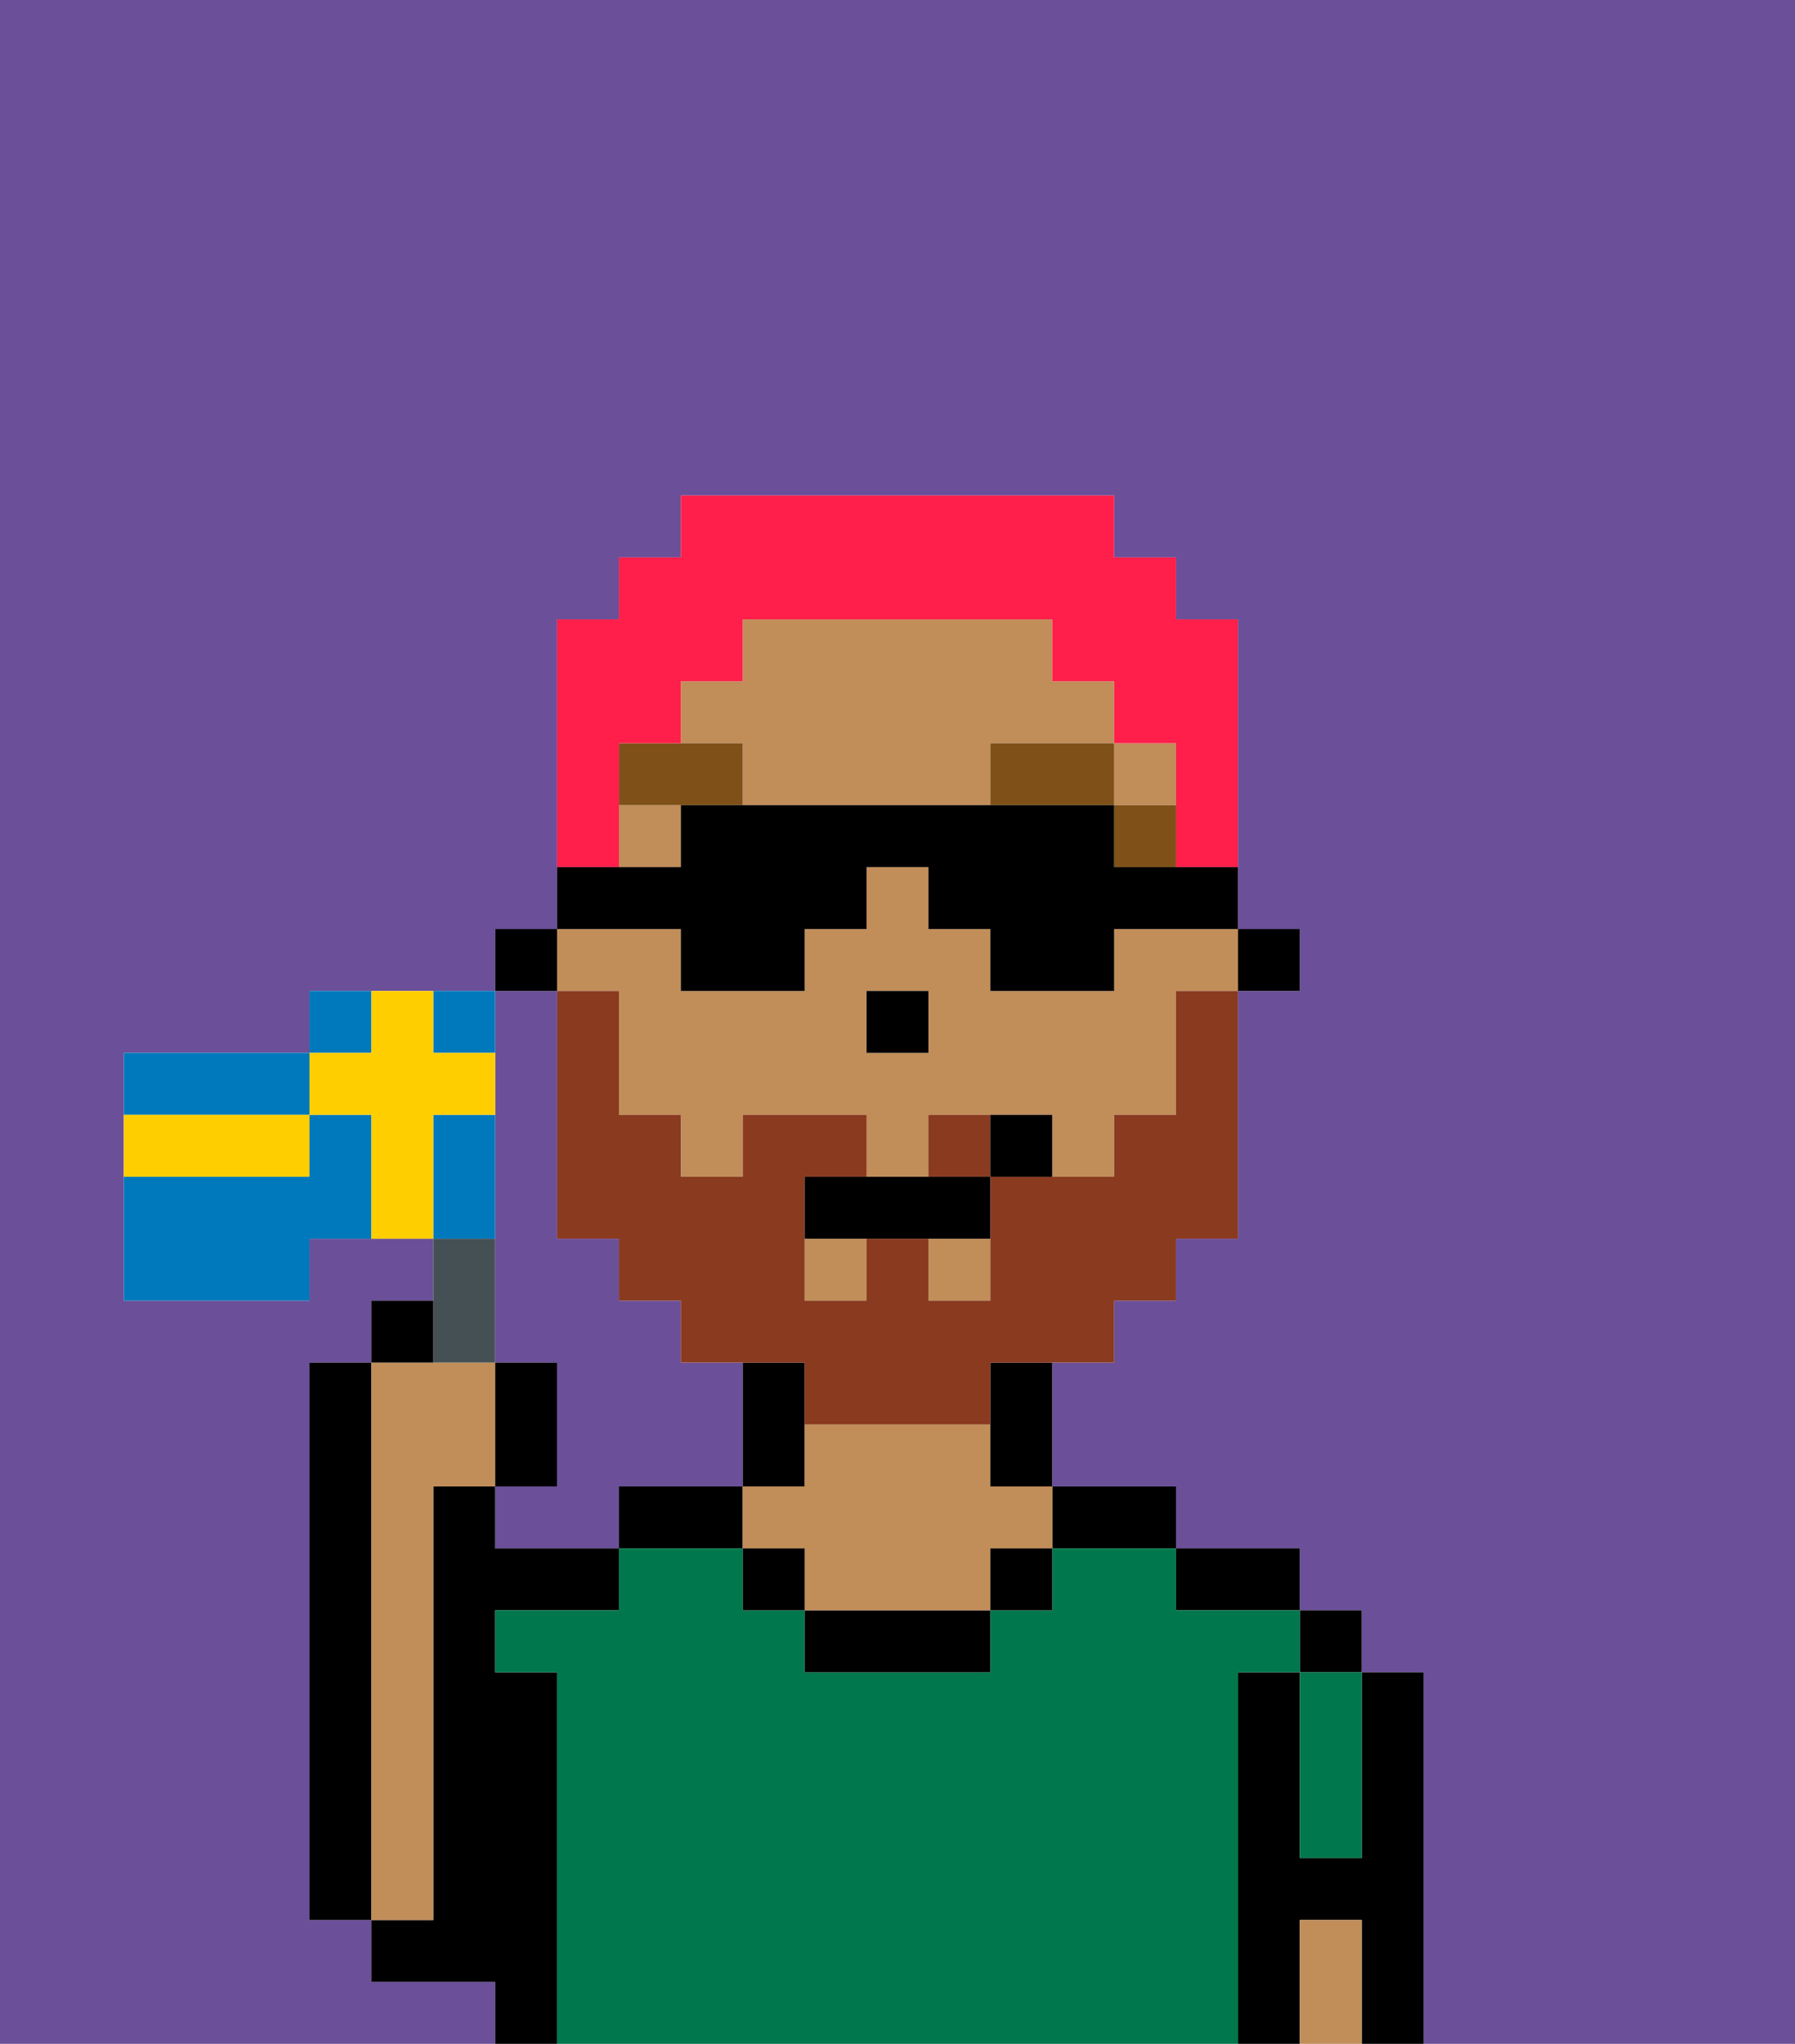 <svg xmlns="http://www.w3.org/2000/svg" viewBox="0 0 29 33"><defs><style>polygon,rect,path{shape-rendering:crispedges;}.ea63-1{fill:#6b4f99;}.ea63-2{fill:#000000;}.ea63-3{fill:#c18d59;}.ea63-4{fill:#00774c;}.ea63-5{fill:#7f5018;}.ea63-6{fill:#893a1f;}.ea63-7{fill:#ff1f4a;}.ea63-8{fill:#455054;}.ea63-9{fill:#0079bc;}.ea63-10{fill:#ffce00;}</style></defs><rect class="ea63-1" x="9" y="16" width="1"/><rect class="ea63-1" x="18" y="19"/><rect class="ea63-1" x="14" y="16" width="1"/><path class="ea63-1" d="M8,18v4H9v2H8v1h2V24h2V22H11V21H10V20H9V16H8v2Z"/><path class="ea63-1" d="M0,33H8V32H6V31H5V22H6V21H7V20H5v1H2V17H5V16H8V15H9V10h1V9h1V8h7V9h1v1h1v6H19v2h0V16h1V15h1v1H20v4H19v1H18v1H17v2h2v1h2v1h1v1h1v6h6V0H0Z"/><rect class="ea63-2" x="21" y="26" width="1" height="1"/><path class="ea63-2" d="M23,27H22v3H21V27H20v6h1V31h1v2h1V27Z"/><path class="ea63-2" d="M20,26h1V25H19v1Z"/><path class="ea63-2" d="M18,25h1V24H17v1Z"/><path class="ea63-2" d="M13,23V22H12v2h1Z"/><path class="ea63-2" d="M11,24H10v1h2V24Z"/><path class="ea63-2" d="M9,27H8V26h2V25H8V24H7v7H6v1H8v1H9V27Z"/><path class="ea63-2" d="M6,22H5v9H6V22Z"/><path class="ea63-3" d="M7,30V24H8V22H6v9H7Z"/><path class="ea63-4" d="M20,27h1V26H19V25H17v1H16v1H13V26H12V25H10v1H8v1H9v6H20V27Z"/><path class="ea63-2" d="M13,26v1h3V26H13Z"/><path class="ea63-3" d="M16,23H13v1H12v1h1v1h3V25h1V24H16Z"/><path class="ea63-4" d="M21,28v2h1V27H21Z"/><path class="ea63-3" d="M21,31v2h1V31Z"/><rect class="ea63-2" x="12" y="25" width="1" height="1"/><rect class="ea63-2" x="16" y="25" width="1" height="1"/><rect class="ea63-2" x="20" y="15" width="1" height="1"/><polygon class="ea63-3" points="13 21 13 21 14 21 14 20 13 20 13 21"/><rect class="ea63-3" x="10" y="13" width="1" height="1"/><rect class="ea63-3" x="18" y="13" height="1"/><rect class="ea63-3" x="15" y="20" width="1" height="1"/><path class="ea63-3" d="M10,16h0v2h1v1h1V18h2v1h1V18h2v1h1V18h1V16h1V15H18v1H16V15H15V14H14v1H13v1H11V15H9v1Zm4,1V16h1v1H14Z"/><path class="ea63-3" d="M18,12v1h1V12H18V11H17V10H12v1H11v1h1v1h4V12Z"/><path class="ea63-2" d="M16,22v2h1V22Z"/><path class="ea63-2" d="M17,10Z"/><polygon class="ea63-2" points="9 16 9 15 8 15 8 16 9 16 9 16"/><polygon class="ea63-2" points="15 17 15 16 14 16 14 17 14 17 15 17 15 17"/><rect class="ea63-5" x="18" y="13" width="1" height="1"/><path class="ea63-5" d="M18,12H16v1h2Z"/><polygon class="ea63-5" points="10 12 10 13 11 13 11 13 12 13 12 12 10 12"/><path class="ea63-6" d="M16,18H15v1h1Z"/><path class="ea63-6" d="M18,19H16v2H15V20H14v1H13V19h1V18H12v1H11V18H10V16H9v4h1v1h1v1h2v1h3V22h2V21h1V20h1V16H19v2H18Z"/><path class="ea63-2" d="M13,20h3V19H13Z"/><path class="ea63-2" d="M17,19V18H16v1Z"/><path class="ea63-7" d="M10,13V12h1V11h1V10h5v1h1v1h1v2h1V10H19V9H18V8H11V9H10v1H9v4h1Z"/><path class="ea63-2" d="M11,16h2V15h1V14h1v1h1v1h2V15h2V14H18V13H11v1H9v1h2Z"/><path class="ea63-8" d="M8,22V20H7v2Z"/><path class="ea63-2" d="M7,21H6v1H7Z"/><path class="ea63-2" d="M9,22H8v2H9Z"/><path class="ea63-9" d="M5,17H2v1H5Z"/><path class="ea63-9" d="M6,16H5v1H6Z"/><path class="ea63-9" d="M8,17V16H7v1Z"/><path class="ea63-9" d="M5,18v1H2v2H5V20H6V18Z"/><path class="ea63-9" d="M8,19V18H7v2H8Z"/><path class="ea63-10" d="M8,18V17H7V16H6v1H5v1H6v2H7V18Z"/><path class="ea63-10" d="M5,19V18H2v1H5Z"/></svg>